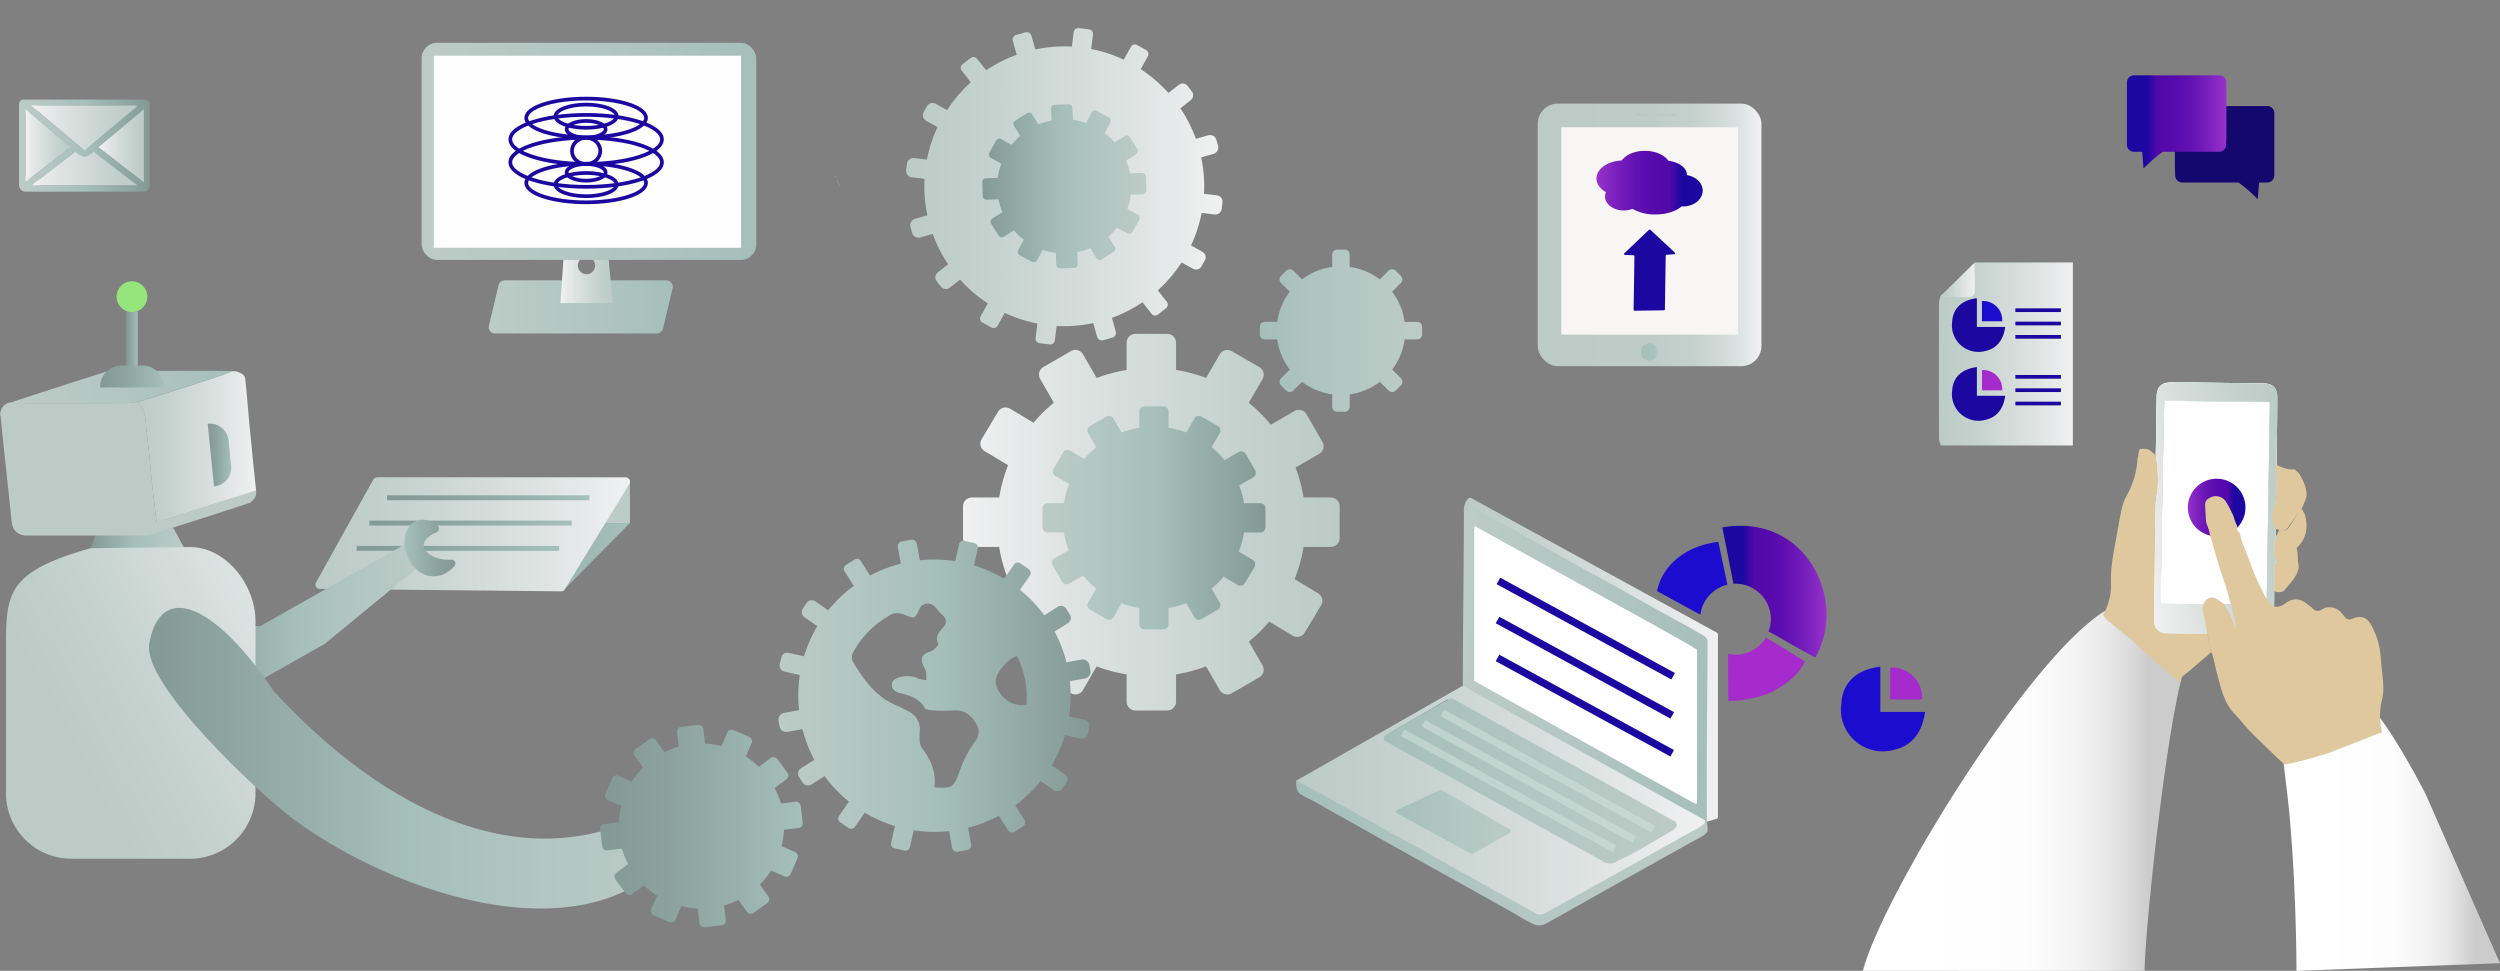 <svg xmlns="http://www.w3.org/2000/svg" xmlns:xlink="http://www.w3.org/1999/xlink" viewBox="0 0 1012.02 393">
  <rect x="0" y="0" width="1012.02" height="393" fill="#808080" stroke="none"/>
  <defs>
    <style>
      .cls-65,.cls-67,.cls-9{mix-blend-mode:multiply}.cls-55,.cls-58{fill:none;stroke:#1c08a0}.cls-14,.cls-55,.cls-58{stroke-miterlimit:10}.cls-8{fill:#fff}.cls-9{opacity:.16}.cls-14{fill:#bccbc6;stroke:#cedfd9;opacity:.6}.cls-14,.cls-58{stroke-width:3px}.cls-28{fill:#a62bcd}.cls-29{fill:#1c0cd0}.cls-30{fill:#b0cacd}.cls-54{fill:#1c08a0}.cls-55{stroke-width:1.5px}.cls-65{opacity:.18}.cls-66{fill:#dfc89e}.cls-67{opacity:.25}.path1 {stroke-dasharray: 5000;stroke-dashoffset: 5000;animation: dash 10s linear alternate infinite;}@keyframes dash {from {stroke-dashoffset: 5000;}to {stroke-dashoffset: 0;}}.small-shadow, .medium-shadow, .large-shadow {
  fill: rgba(0, 0, 0, 0.05); }

.small {
  -webkit-animation: counter-rotation 2.5s infinite linear;
     -moz-animation: counter-rotation 2.5s infinite linear;
       -o-animation: counter-rotation 2.5s infinite linear;
          animation: counter-rotation 2.5s infinite linear;
  -webkit-transform-origin: 100.136px 225.345px;
      -ms-transform-origin: 100.136px 225.345px;
          transform-origin: 100.136px 225.345px; }

.small-shadow {
  -webkit-animation: counter-rotation 2.5s infinite linear;
     -moz-animation: counter-rotation 2.5s infinite linear;
       -o-animation: counter-rotation 2.5s infinite linear;
          animation: counter-rotation 2.5s infinite linear;
  -webkit-transform-origin: 110.136px 235.345px;
      -ms-transform-origin: 110.136px 235.345px;
          transform-origin: 110.136px 235.345px; }

.medium {
  -webkit-animation: rotation 3.75s infinite linear;
     -moz-animation: rotation 3.75s infinite linear;
       -o-animation: rotation 3.75s infinite linear;
          animation: rotation 3.75s infinite linear;
  -webkit-transform-origin: 254.675px 379.447px;
      -ms-transform-origin: 254.675px 379.447px;
          transform-origin: 254.675px 379.447px; }

.medium-shadow {
  -webkit-animation: rotation 3.75s infinite linear;
     -moz-animation: rotation 3.75s infinite linear;
       -o-animation: rotation 3.75s infinite linear;
          animation: rotation 3.75s infinite linear;
  -webkit-transform-origin: 264.675px 389.447px;
      -ms-transform-origin: 264.675px 389.447px;
          transform-origin: 264.675px 389.447px; }

.large {
  -webkit-animation: counter-rotation 5s infinite linear;
     -moz-animation: counter-rotation 5s infinite linear;
       -o-animation: counter-rotation 5s infinite linear;
          animation: counter-rotation 5s infinite linear;
  -webkit-transform-origin: 461.37px 173.694px;
      -ms-transform-origin: 461.37px 173.694px;
          transform-origin: 461.37px 173.694px; }

.large-shadow {  
  -webkit-animation: counter-rotation 5s infinite linear;
     -moz-animation: counter-rotation 5s infinite linear;
       -o-animation: counter-rotation 5s infinite linear;
          animation: counter-rotation 5s infinite linear;
  -webkit-transform-origin: 471.37px 183.694px;
      -ms-transform-origin: 471.37px 183.694px;
          transform-origin: 471.37px 183.694px; }

@-webkit-keyframes rotation {
    from {-webkit-transform: rotate(0deg);}
    to   {-webkit-transform: rotate(359deg);}
}
@-moz-keyframes rotation {
    from {-moz-transform: rotate(0deg);}
    to   {-moz-transform: rotate(359deg);}
}
@-o-keyframes rotation {
    from {-o-transform: rotate(0deg);}
    to   {-o-transform: rotate(359deg);}
}
@keyframes rotation {
    from {transform: rotate(0deg);}
    to   {transform: rotate(359deg);}
}

@-webkit-keyframes counter-rotation {
    from {-webkit-transform: rotate(359deg);}
    to   {-webkit-transform: rotate(0deg);}
}
@-moz-keyframes counter-rotation {
    from {-moz-transform: rotate(359deg);}
    to   {-moz-transform: rotate(0deg);}
}
@-o-keyframes counter-rotation {
    from {-o-transform: rotate(359deg);}
    to   {-o-transform: rotate(0deg);}
}
@keyframes counter-rotation {
    from {transform: rotate(359deg);}
    to   {transform: rotate(0deg);}
}
    </style>
    <linearGradient id="linear-gradient" x1="197.85" y1="124.23" x2="272.35" y2="124.23" gradientUnits="userSpaceOnUse">
      <stop offset="0" stop-color="#bccbc6"/>
      <stop offset=".51" stop-color="#b3c6c1"/>
      <stop offset=".99" stop-color="#a5bfb9"/>
    </linearGradient>
    <linearGradient id="linear-gradient-2" x1="226.87" y1="108.9" x2="247.95" y2="108.9" gradientUnits="userSpaceOnUse">
      <stop offset=".01" stop-color="#f0f0f1"/>
      <stop offset=".27" stop-color="#dfe4e3"/>
      <stop offset=".72" stop-color="#c5d2ce"/>
      <stop offset="1" stop-color="#bccbc6"/>
    </linearGradient>
    <linearGradient id="linear-gradient-3" x1="809.74" y1="345.21" x2="976.27" y2="345.21" gradientTransform="matrix(-1 0 0 1 1500.96 0)" xlink:href="#linear-gradient"/>
    <linearGradient id="linear-gradient-4" x1="805.54" y1="267.07" x2="907.76" y2="267.07" gradientTransform="matrix(-1 0 0 1 1500.96 0)" xlink:href="#linear-gradient-2"/>
    <linearGradient id="linear-gradient-5" x1="806.97" y1="270.87" x2="911.53" y2="265.39" gradientTransform="matrix(-1 0 0 1 1500.96 0)" gradientUnits="userSpaceOnUse">
      <stop offset=".01" stop-color="#a5bfb9"/>
      <stop offset=".49" stop-color="#b3c6c1"/>
      <stop offset="1" stop-color="#bccbc6"/>
    </linearGradient>
    <linearGradient id="linear-gradient-6" x1="886.65" y1="331.99" x2="937.64" y2="331.99" gradientTransform="matrix(-1 0 0 1 1500.96 0)" xlink:href="#linear-gradient"/>
    <linearGradient id="linear-gradient-7" x1="810.68" y1="323.94" x2="976.19" y2="323.94" gradientTransform="matrix(-1 0 0 1 1500.96 0)" xlink:href="#linear-gradient-2"/>
    <linearGradient id="linear-gradient-8" x1="822.19" y1="316.02" x2="940.82" y2="316.02" gradientTransform="matrix(-1 0 0 1 1500.96 0)" xlink:href="#linear-gradient"/>
    <linearGradient id="linear-gradient-9" x1="151.56" y1="202.52" x2="255" y2="202.52" xlink:href="#linear-gradient-5"/>
    <linearGradient id="linear-gradient-10" x1="151.56" y1="225.42" x2="255" y2="225.42" gradientUnits="userSpaceOnUse">
      <stop offset="0" stop-color="#849994"/>
      <stop offset=".35" stop-color="#8ca29d"/>
      <stop offset=".92" stop-color="#a2bcb6"/>
      <stop offset=".99" stop-color="#a5bfb9"/>
    </linearGradient>
    <linearGradient id="linear-gradient-11" x1="127.7" y1="216.34" x2="254.99" y2="216.34" gradientUnits="userSpaceOnUse">
      <stop offset="0" stop-color="#bccbc6"/>
      <stop offset=".28" stop-color="#c5d2ce"/>
      <stop offset=".73" stop-color="#dfe4e3"/>
      <stop offset=".99" stop-color="#f0f0f1"/>
    </linearGradient>
    <linearGradient id="linear-gradient-12" x1="156.69" y1="201.5" x2="238.61" y2="201.5" xlink:href="#linear-gradient-10"/>
    <linearGradient id="linear-gradient-13" x1="149.52" y1="211.74" x2="231.44" y2="211.74" xlink:href="#linear-gradient-10"/>
    <linearGradient id="linear-gradient-14" x1="144.4" y1="221.98" x2="226.32" y2="221.98" xlink:href="#linear-gradient-10"/>
    <linearGradient id="linear-gradient-15" x1="36.34" y1="218.07" x2="74.82" y2="218.07" gradientUnits="userSpaceOnUse">
      <stop offset="0" stop-color="#849994"/>
      <stop offset=".49" stop-color="#a5bfb9"/>
      <stop offset=".74" stop-color="#b3c6c1"/>
      <stop offset="1" stop-color="#bccbc6"/>
    </linearGradient>
    <linearGradient id="linear-gradient-16" x1="170.67" y1="61.28" x2="306.15" y2="61.28" xlink:href="#linear-gradient"/>
    <linearGradient id="linear-gradient-17" x1="4.41" y1="156.67" x2="93.74" y2="156.67" xlink:href="#linear-gradient"/>
    <linearGradient id="linear-gradient-18" x1=".2" y1="189.77" x2="103.69" y2="189.77" xlink:href="#linear-gradient-5"/>
    <linearGradient id="linear-gradient-19" x1="55.53" y1="180.8" x2="103.69" y2="180.8" xlink:href="#linear-gradient-11"/>
    <linearGradient id="linear-gradient-20" x1="70.96" y1="247.83" x2="171.08" y2="247.83" xlink:href="#linear-gradient-15"/>
    <linearGradient id="linear-gradient-21" x1="51.07" y1="140.84" x2="55.76" y2="140.84" xlink:href="#linear-gradient-10"/>
    <linearGradient id="linear-gradient-22" x1="27.95" y1="300.16" x2="144.28" y2="238.83" xlink:href="#linear-gradient-11"/>
    <linearGradient id="linear-gradient-23" x1="84.06" y1="184.2" x2="93.6" y2="184.2" gradientTransform="rotate(-174.24 89.186 183.849)" xlink:href="#linear-gradient-10"/>
    <linearGradient id="linear-gradient-24" x1="163.74" y1="221.85" x2="184.32" y2="221.85" gradientUnits="userSpaceOnUse">
      <stop offset=".01" stop-color="#a5bfb9"/>
      <stop offset=".08" stop-color="#a2bcb6"/>
      <stop offset=".65" stop-color="#8ca29d"/>
      <stop offset="1" stop-color="#849994"/>
    </linearGradient>
    <linearGradient id="linear-gradient-25" x1="622.49" y1="95.09" x2="713.04" y2="95.09" gradientUnits="userSpaceOnUse">
      <stop offset="0" stop-color="#bccbc6"/>
      <stop offset=".51" stop-color="#beccc8"/>
      <stop offset=".69" stop-color="#c5d1cd"/>
      <stop offset=".82" stop-color="#d0dad7"/>
      <stop offset=".92" stop-color="#e1e5e5"/>
      <stop offset=".99" stop-color="#f0f0f1"/>
    </linearGradient>
    <linearGradient id="linear-gradient-26" x1="861.03" y1="49.32" x2="901.28" y2="49.32" gradientUnits="userSpaceOnUse">
      <stop offset=".07" stop-color="#1c08a0"/>
      <stop offset=".2" stop-color="#1c08a0"/>
      <stop offset=".31" stop-color="#5308ab"/>
      <stop offset=".48" stop-color="#570aad"/>
      <stop offset=".64" stop-color="#6312b2"/>
      <stop offset=".8" stop-color="#771ebc"/>
      <stop offset=".97" stop-color="#922fc9"/>
      <stop offset="1" stop-color="#93c"/>
    </linearGradient>
    <linearGradient id="linear-gradient-27" x1="60.31" y1="306.92" x2="276.34" y2="306.92" xlink:href="#linear-gradient-15"/>
    <linearGradient id="linear-gradient-28" x1="754.11" y1="320.15" x2="885.6" y2="320.15" gradientUnits="userSpaceOnUse">
      <stop offset="0" stop-color="#fff"/>
      <stop offset=".19" stop-color="#fff"/>
      <stop offset=".5" stop-color="#fdfdfd"/>
      <stop offset=".64" stop-color="#f5f5f5"/>
      <stop offset=".75" stop-color="#e9e9e9"/>
      <stop offset=".84" stop-color="#d7d7d7"/>
      <stop offset=".88" stop-color="#ccc"/>
      <stop offset="1" stop-color="#ccc"/>
    </linearGradient>
    <linearGradient id="linear-gradient-29" x1="923.3" y1="340.36" x2="1012.02" y2="340.36" xlink:href="#linear-gradient-28"/>
    <linearGradient id="linear-gradient-30" x1="7.72" y1="58.94" x2="60.61" y2="58.94" gradientUnits="userSpaceOnUse">
      <stop offset="0" stop-color="#bccbc6"/>
      <stop offset=".26" stop-color="#b3c6c1"/>
      <stop offset=".51" stop-color="#a5bfb9"/>
      <stop offset="1" stop-color="#849994"/>
    </linearGradient>
    <linearGradient id="linear-gradient-31" x1="12.56" y1="51.8" x2="55.42" y2="51.8" xlink:href="#linear-gradient-2"/>
    <linearGradient id="linear-gradient-32" x1="12.81" y1="68.19" x2="55.57" y2="68.19" xlink:href="#linear-gradient-2"/>
    <linearGradient id="linear-gradient-33" x1="39.85" y1="58.99" x2="58.25" y2="58.99" xlink:href="#linear-gradient-2"/>
    <linearGradient id="linear-gradient-34" x1="10.37" y1="58.91" x2="28.61" y2="58.91" xlink:href="#linear-gradient-2"/>
    <linearGradient id="linear-gradient-35" x1="784.87" y1="143.29" x2="839.11" y2="143.29" xlink:href="#linear-gradient-11"/>
    <linearGradient id="linear-gradient-36" x1="785.24" y1="113.28" x2="799.41" y2="113.28" xlink:href="#linear-gradient-11"/>
    <linearGradient id="linear-gradient-37" x1="40.52" y1="152.4" x2="66.31" y2="152.4" gradientTransform="rotate(-90 53.415 152.405)" xlink:href="#linear-gradient-10"/>
    <linearGradient id="linear-gradient-38" x1="646.27" y1="73.92" x2="689.26" y2="73.92" gradientUnits="userSpaceOnUse">
      <stop offset="0" stop-color="#93c"/>
      <stop offset=".03" stop-color="#922fc9"/>
      <stop offset=".2" stop-color="#771ebc"/>
      <stop offset=".36" stop-color="#6312b2"/>
      <stop offset=".52" stop-color="#570aad"/>
      <stop offset=".69" stop-color="#5308ab"/>
      <stop offset=".8" stop-color="#1c08a0"/>
      <stop offset=".93" stop-color="#1c08a0"/>
    </linearGradient>
    <linearGradient id="linear-gradient-39" x1="697.24" y1="239.54" x2="739.39" y2="239.54" xlink:href="#linear-gradient-26"/>
    <linearGradient id="linear-gradient-40" x1="664.27" y1="142.5" x2="671.27" y2="142.5" gradientUnits="userSpaceOnUse">
      <stop offset=".01" stop-color="#a5bfb9"/>
      <stop offset=".61" stop-color="#a7c0ba"/>
      <stop offset=".82" stop-color="#aec4be"/>
      <stop offset=".98" stop-color="#b9cac5"/>
      <stop offset="1" stop-color="#bccbc6"/>
    </linearGradient>
    <linearGradient id="linear-gradient-41" x1="885.64" y1="205.45" x2="908.99" y2="205.45" xlink:href="#linear-gradient-38"/>
    <linearGradient id="linear-gradient-42" x1="2040.55" y1="-960.7" x2="2067.02" y2="-960.7" gradientTransform="matrix(.49 .29 -.26 .49 -592.46 -86.07)" xlink:href="#linear-gradient-5"/>
    <linearGradient id="linear-gradient-43" x1="1007.34" y1="210.43" x2="1073.34" y2="210.43" gradientTransform="rotate(-10.59 942.242 982.528)" gradientUnits="userSpaceOnUse">
      <stop offset=".01" stop-color="#f0f0f1"/>
      <stop offset=".34" stop-color="#d9e0de"/>
      <stop offset=".74" stop-color="#c4d1cc"/>
      <stop offset="1" stop-color="#bccbc6"/>
    </linearGradient>
    <linearGradient id="linear-gradient-44" x1="242.96" y1="334.41" x2="324.91" y2="334.41" xlink:href="#linear-gradient-10"/>
    <linearGradient id="linear-gradient-45" x1="389.84" y1="211.4" x2="542.31" y2="211.4" xlink:href="#linear-gradient-2"/>
    <linearGradient id="linear-gradient-46" x1="422" y1="209.62" x2="512.23" y2="209.62" xlink:href="#linear-gradient-30"/>
    <linearGradient id="linear-gradient-47" x1="315.05" y1="281.64" x2="441.44" y2="281.64" xlink:href="#linear-gradient-30"/>
    <linearGradient id="linear-gradient-48" x1="366.75" y1="75.42" x2="494.9" y2="75.42" xlink:href="#linear-gradient-11"/>
    <linearGradient id="linear-gradient-49" x1="510.06" y1="133.81" x2="575.62" y2="133.81" gradientUnits="userSpaceOnUse">
      <stop offset=".01" stop-color="#a5bfb9"/>
      <stop offset=".47" stop-color="#b3c6c1"/>
      <stop offset=".95" stop-color="#bccbc6"/>
    </linearGradient>
    <linearGradient id="linear-gradient-50" x1="397.63" y1="75.42" x2="464.02" y2="75.42" xlink:href="#linear-gradient-15"/>
  </defs>
  <g style="isolation:isolate">
    <g id="Layer_2" data-name="Layer 2">
      <g id="back_stuff">
        <g id="base">
          <path d="M265.87 135h-65.43a2.59 2.59 0 0 1-2.52-3.19l3.89-16.33a2.6 2.6 0 0 1 2.52-2h65.43a2.59 2.59 0 0 1 2.52 3.19L268.39 133a2.59 2.59 0 0 1-2.52 2z" fill="url(#linear-gradient)"/>
          <path d="M245.51 95.11h-16.73l-1.91 27.58H248zm-8.1 15.89a3.5 3.5 0 1 1 3.5-3.5 3.5 3.5 0 0 1-3.5 3.5z" fill="url(#linear-gradient-2)"/>
        </g>
        <path id="cable" class="path1" d="M59.65 58.56l19.21-.32a8.08 8.08 0 0 1 8.19 8.07V118a8 8 0 0 0 4 7l.51.29c4.82 2.76 12.86-.72 12.86-6.27l1-80.94a7.14 7.14 0 0 1 11-6A12.07 12.07 0 0 1 122 42.22L121.89 58a8.33 8.33 0 0 0 8.32 8.35h20.4l85.95 1 .95 68.06c.06 3.88 2.42 18.9-5.47 19.14l-75.9.79a11.57 11.57 0 0 0-9 4.52c-2.76 3.58-.15 10.81 4.36 10.73l41.9-.59c6.21-.11 13.29 5 13.09 11.21l-8.84 19.31v5.12c-.42 5.76 4.15 4.52 9.93 4.49l74-.27a8.07 8.07 0 0 1 8.19 8.07v18.9a8 8 0 0 0 4 7l.51.3a7.23 7.23 0 0 0 10.81-6.27v-87.18a7.13 7.13 0 0 1 11-6 12.09 12.09 0 0 1 5.56 10.2l-.13 48.52a8.32 8.32 0 0 0 8.32 8.35h49l171.49-1.05c1.66 0 2.27.49 3.68 1.36 6.32 3.9 48.67 23.18 49.07 26.61.26 2.22-66.21 33.68-66.21 33.68-3.84 2.28-2.77 7.86 1.12 10.07 7.83 4.45 19.15 11.32 19.18 11.34l117.21 69c1 .61 8.27 4.66 16.11 9.56 4.41 2.76 12.14 4.43 16.15 1.1l50-33.63a7.72 7.72 0 0 0 1.79-2.59 3.75 3.75 0 0 0 .32-1.29v-104.8a9.17 9.17 0 0 1 14.68-7.34 4.36 4.36 0 0 1 1.73 3.41v33.71c0 1.2 2.09 2.21 4.37 3.24a8.78 8.78 0 0 0 12.47-7.65c.38-10-3-26.64 6.8-28.36 10.65-1.86 31.32-.76 32.77-1l64.07.63a4.32 4.32 0 0 0 3.56-4.21l-.31-67.68c0-2.27 1.81-6.19 4.09-6.32l25.06-.09 1.43-.07c3.59-.2 6.47-1.05 6.61-4.65 0-.25.08-4.54 0-4.61a8.09 8.09 0 0 0-7.62-3.78l-58.27-.41a8.16 8.16 0 0 1-1.49-.17c-4.48-1.35-3.93-13 .72-13.56l22.3.34c2.19-.27 3.82-4.19 3.8-6.39l-.45-58a4.32 4.32 0 0 0-4.07-4.32l-73.18-.38a4.32 4.32 0 0 0-3.65 4.27v87.84a4.23 4.23 0 0 1-1.84 3.21c-3.19 2.52-43.72 2.9-45-1-.41-1.19-.26-119.35-.26-119.35-.37-7-9.12-11.15-15.16-7.52l-.13.08a4.38 4.38 0 0 0-2.16 3.68c-.18 9.85-.07 26.87 0 35.64a5.62 5.62 0 0 1-5.57 5.7c-6.16.12-15.49.28-17.56.26l-29.09.78-118.57.27a6.4 6.4 0 0 0-6.36 6.38v12c0 3-6.06 5.09-8.88 4.07 0 0-4.42-3.23-4.39-5.07l.7-43.29c.14-8.73-6-12.43-13.67-8.22l-.16.08a4.33 4.33 0 0 0-2.28 3.81v74.14c0 1.37-1 26.74-1 26.74" stroke-width="4" stroke-miterlimit="10" stroke="#1c08a0" fill="none"/>
      </g>
      <g id="Layer_1-2" data-name="Layer 1">
        <path d="M524.76 316c.94-.45 1.68.52 2.37.91 1.44.83 24 13.47 29.63 16.61q17 9.54 34 19c5.62 3.13 11.22 6.3 16.85 9.42l8.53 4.69 3.86 2.12c1.37.75 2.64 1.33 4.22.82a24.08 24.08 0 0 0 4-2.09l4.66-2.57c2.9-1.6 5.8-3.22 8.69-4.83 5.62-3.15 11.26-6.24 16.87-9.39s11.27-6.34 16.92-9.48c2.76-1.54 5.53-3.05 8.3-4.58 1.35-.75 7-4.79 7.12-4.34a15 15 0 0 1 .47 3.61c0 1.07-.79 1.55-1.7 2.31a7 7 0 0 1-1.16.66c-.63.36-1.14.76-1.82 1.09-2.72 1.32-5.34 2.92-8 4.39-5.84 3.22-11.65 6.51-17.48 9.75-11.16 6.19-22.07 12.41-33.19 18.63a17.21 17.21 0 0 1-3.46 1.73 5.92 5.92 0 0 1-4.28-.68c-3-1.4-5.78-3.22-8.64-4.83q-8.51-4.78-17-9.53-17.52-9.7-34.86-19.42c-5.58-3.13-11.15-6.29-16.74-9.41-2.95-1.64-5.9-3.28-8.84-5-2.56-1.46-5.34-2.68-7.82-4.25-1.83-1.09-1.6-5.34-1.5-5.34z" fill="url(#linear-gradient-3)"/>
        <path d="M690.75 332.64c0-7-.34-70.5 0-73.09a.7.7 0 0 0 0-.25 4.13 4.13 0 0 0-2.29-2.46c-4.19-2.41-8.44-4.72-12.68-7.06-3.56-2-19.78-11-24.35-13.55-3.76-2.09-7.58-4.07-11.34-6.16-6.84-3.81-13.66-7.66-20.49-11.48-3.42-1.9-6.88-3.75-10.31-5.64q-7.65-4.24-15.28-8.53c-.14-.08-.49-.39-.56-.43-.46-.25-.16-.84.17-1.24l.78-.94a.89.89 0 0 1 1.1-.21l99.5 54.5a.83.83 0 0 1 .44.72v73.85a.83.83 0 0 1-.62.79s-4.07 1.31-4.07 1.18z" fill="url(#linear-gradient-4)"/>
        <path class="cls-8" d="M687.42 326.47c-.82-.32-93.23-51.74-93.87-52.18v-65a4.06 4.06 0 0 1 .09-.7.37.37 0 0 1 .14-.19 1.78 1.78 0 0 1 .3-.16c25.55 14.25 92.78 51 93 51.67l1.64 1a3.31 3.31 0 0 1 .12.58v62.93a9.62 9.62 0 0 1-.47 2.05z"/>
        <path d="M594.47 204.45q7.62 4.28 15.28 8.52c3.43 1.9 6.88 3.75 10.3 5.65 6.84 3.82 13.65 7.67 20.5 11.48 3.76 2.09 7.58 4.07 11.34 6.16 4.56 2.53 9.08 5.13 13.64 7.68 3.56 2 7.14 3.91 10.71 5.87 4.23 2.34 8.49 4.65 12.68 7.06 1.32.76 2.61 1.73 2.3 3.56 0 23.48-.47 47-.47 70.43-.06.57.07 1.12 0 1.81-.84-.19-1.22-.31-1.87-.45-1.89-1.14-3.76-2.32-5.68-3.41q-8.4-4.77-16.84-9.47c-3.55-2-7.14-3.89-10.69-5.87-5.69-3.17-11.35-6.4-17-9.57-4.62-2.57-9.3-5.06-13.92-7.64-5.28-3-10.53-6-15.81-8.94-2.6-1.46-5.26-2.85-7.88-4.3s-5.33-3-8-4.53c-.16-.15-.74-.3-.89-.45 0-24.07.42-48.13.42-72.2a8.16 8.16 0 0 1 .6-2.23 11.9 11.9 0 0 1 1.28.84zm90.79 120.37l.79.38c.84.43.84 0 .84 0s.1-1.5.1-2.14V263.5a2.93 2.93 0 0 0-.12-.55l-1.54-.93c-.24-.66-63.87-35.42-88.05-48.91a1.87 1.87 0 0 0-.28.15.4.4 0 0 0-.14.18 3.72 3.72 0 0 0-.08.66v61.51c.57.39 82.48 45.99 88.48 49.21z" fill="url(#linear-gradient-5)"/>
        <path d="M614.31 336.13a9.41 9.41 0 0 0-1.57-1.46c-2.61-1.45-5.28-2.81-7.91-4.24-3.83-2.07-7.65-4.17-11.48-6.27l-10-5.46a3.26 3.26 0 0 0-3.28-.07c-1.94 1-3.91 1.95-5.84 3-3 1.6-6 3.26-8.91 4.91-.61.35-1.16.8-2 1.39a11.69 11.69 0 0 0 1.68 1.47c5.37 3 10.78 5.87 16.16 8.83 4.53 2.48 9 5 13.47 7.46a5.64 5.64 0 0 0 4-1c3.63-2.1 7.38-4 11.07-6 1.5-.77 2.94-1.62 4.61-2.56z" fill="url(#linear-gradient-6)"/>
        <path d="M524.77 316l8.16 4.4h.06c3.62 2 7.24 4.05 10.86 6.07l10.06 5.61c3.69 2.06 7.36 4.14 11.05 6.19 3.49 1.93 7 3.83 10.5 5.77s6.95 3.93 10.43 5.88l10.27 5.72c3.61 2 7.22 4.06 10.85 6.07s7 3.86 10.49 5.79l3.84 2.1a4.1 4.1 0 0 0 4.21 0c3.7-2.05 7.4-4.08 11.09-6.13 2.69-1.49 5.37-3 8.05-4.49l12.89-7.16c2.75-1.53 5.49-3.08 8.23-4.62q5.43-3 10.85-6.07c3.49-1.94 7-3.85 10.49-5.8.84-.47 1.63-1 2.43-1.58a.72.72 0 0 0 .24-.28 3.69 3.69 0 0 0 .46-1.23c0-.1-.15-.22-.29-.3l-97.46-54.09a.9.9 0 0 0-.87 0L524.77 316zm41 11.83l17-8a.91.91 0 0 1 .82 0l27.59 15.91a.82.82 0 0 1 0 1.44l-14.92 8.37a.9.9 0 0 1-.86 0l-29.72-16.26a.82.82 0 0 1 .05-1.49zm-4.5-29.88a.82.82 0 0 1 .42-.71l23.93-13.95a.9.9 0 0 1 .87 0l90.68 49.59a.83.83 0 0 1 .43.86l-.3 1.75a.86.86 0 0 1-.43.59l-22.89 12.6a.91.91 0 0 1-.85 0L561.68 300a.83.83 0 0 1-.45-.73z" fill="url(#linear-gradient-7)"/>
        <path d="M677.94 332.5c-30.51-17-59.76-32.89-90.43-50-.88.53-5.85 3.2-6.64 3.68-6.24 3.69-10.63 5.73-16.83 9.48-1 .63-4.68 2.25-3.74 4.06.71.52 83.25 46 87.24 48.18 1.33.75.63.44 2 1.19A5.18 5.18 0 0 0 654 349c2.39-1.38 5.81-2.75 8.19-4.14 2.63-1.53 5.26-3.08 7.88-4.62 2-1.18 4-2.35 6-3.51a9.28 9.28 0 0 0 2.32-1.77 1.6 1.6 0 0 0-.45-2.46z" fill="url(#linear-gradient-8)"/>
        <path class="cls-14" d="M653.58 343.66l-85.79-47.04M661.6 339.86l-85.36-47.04M669.2 335.64l-85.36-47.05"/>
        <path d="M153.26 193.3h100A1.7 1.7 0 0 1 255 195v16.73H153.26a1.7 1.7 0 0 1-1.7-1.7V195a1.7 1.7 0 0 1 1.7-1.7z" fill="url(#linear-gradient-9)"/>
        <path d="M255 211.74l-26.52 26.85a1.72 1.72 0 0 1-1.28.52l-73.94-1.73a1.75 1.75 0 0 1-1.7-1.74v-22.16a1.74 1.74 0 0 1 1.75-1.74z" fill="url(#linear-gradient-10)"/>
        <path d="M227.13 239.38l-97.71-1a1.73 1.73 0 0 1-1.5-2.58l23.16-41.61a1.74 1.74 0 0 1 1.52-.9h100.65a1.75 1.75 0 0 1 1.5 2.63l-26.1 42.59a1.74 1.74 0 0 1-1.52.87z" fill="url(#linear-gradient-11)"/>
        <path stroke="url(#linear-gradient-12)" stroke-width="2" stroke-miterlimit="10" fill="none" d="M156.69 201.5h81.92"/>
        <path stroke="url(#linear-gradient-13)" stroke-width="2" stroke-miterlimit="10" fill="none" d="M149.52 211.74h81.92"/>
        <path stroke="url(#linear-gradient-14)" stroke-width="2" stroke-miterlimit="10" fill="none" d="M144.4 221.98h81.92"/>
        <path fill="url(#linear-gradient-15)" d="M39.94 213.8l-3.6 8.53h38.48l-4.59-8.53H39.94z"/>
        <rect x="170.67" y="17.33" width="135.48" height="87.9" rx="6.28" ry="6.28" fill="url(#linear-gradient-16)"/>
        <path d="M0 166.88a.39.39 0 0 0 .24 0v1.51h-.2z" fill="#b7c7c1"/>
        <path d="M55.58 162.73a42.72 42.72 0 0 1-4.35.44q-22.65.06-45.31 0a9 9 0 0 1-1.51-.25c4.92-1.62 9.84-3.25 14.77-4.84q11.7-3.79 23.44-7.51a8.13 8.13 0 0 1 2.39-.43h47.51c.41 0 .81.05 1.22.08-.99 1.16-36.74 12.1-38.16 12.51z" fill="url(#linear-gradient-17)"/>
        <path d="M103.69 198.6a4.21 4.21 0 0 0-.71.12q-11.53 3.66-23.06 7.35l-16.52 5.31c-.24-2-.5-3.95-.72-5.93-.4-3.44-.81-6.88-1.17-10.32-.3-2.8-.53-5.6-.81-8.4-.25-2.47-.53-4.94-.8-7.41-.3-2.76-.68-5.5-.88-8.26s-.68-5.51-2.7-7.46c-1-1 0 0-.74-.87a42.72 42.72 0 0 1-4.35.44q-22.65.06-45.31 0a9 9 0 0 1-1.51-.25 4.5 4.5 0 0 0-4.17 3.95v1.51c.52 5.13 1 10.25 1.56 15.38 1 9.15 2 18.29 2.91 27.44.37 3.55 2.59 5.6 6.17 5.6h47.55a21.48 21.48 0 0 0 3.58-.62c13-4.17 26-8.32 38.94-12.56.89-.29 1.52-1.36 2.27-2.06l.47-1.46c-.03-.51-.01-1.01 0-1.5z" fill="url(#linear-gradient-18)"/>
        <path d="M102.76 189.86c-.51-5.06-1-10.12-1.52-15.18-.64-6.15-1.27-15.37-2-21.52-.25-2.17-4-2.87-4-2.87h-1.08a3.32 3.32 0 0 1-.42 0c-1 1.16-36.78 12.1-38.16 12.51-.28-.15.74.87.74.87 2 2 2.5 4.78 2.7 7.46s.58 5.5.88 8.26c.27 2.47.55 4.94.8 7.41.28 2.8.51 5.6.81 8.4.36 3.44.77 6.88 1.17 10.32.22 2 .48 4 .72 5.93l16.52-5.31q11.53-3.69 23.06-7.35a4.21 4.21 0 0 1 .71-.12c-.31-2.98-.63-5.89-.93-8.81z" fill="url(#linear-gradient-19)"/>
        <path fill="url(#linear-gradient-20)" d="M70.96 250.02l34.25 3.52 60.6-34.26 5.27 8.79-39.52 32.49-26.35 14.93-24.59.88-9.66-26.35z"/>
        <path class="cls-28" d="M778.11 283.19v-.72a12.24 12.24 0 0 0-12.24-12.25h-.72v12.93z"/>
        <path class="cls-29" d="M779.07 288.2h-17.9v-18.34c-11.07 1.38-15.46 7.8-15.78 15.05a15.72 15.72 0 0 0-.18 2.29 16.95 16.95 0 0 0 21.9 16.22c6.65-1.52 11-6.71 12.17-15.22z"/>
        <path class="cls-30" d="M340.32 75.86L338.77 73l.13-.13 1.44 3z"/>
        <path d="M808.35 308.89l.7-1.79c-.23.6-.46 1.19-.7 1.79z" fill="#898a8b"/>
        <path class="cls-30" d="M338.77 71.94l-1.07-.69 1.2.56z"/>
        <path fill="#faab20" d="M516.78 185.75l.12.39-.35-.05.23-.34z"/>
        <path fill="url(#linear-gradient-21)" d="M51.07 126.07h4.69v29.53h-4.69z"/>
        <path d="M76.94 347.62h-48A26.51 26.51 0 0 1 2.42 321.1v-57.9c0-22.84 0-31.62 34.25-41.28l40.24-.47c14.64 0 26.51 15.38 26.51 30v69.65a26.51 26.51 0 0 1-26.48 26.52z" fill="url(#linear-gradient-22)"/>
        <circle cx="53.41" cy="120.09" r="6.23" fill="#96e57c"/>
        <path d="M92.88 171.1h.18v25.49h-.18a7.57 7.57 0 0 1-7.56-7.59v-10.33a7.57 7.57 0 0 1 7.56-7.57z" transform="rotate(174.24 89.195 183.84)" fill="url(#linear-gradient-23)"/>
        <path d="M163.94 222.47c-1.62-11.7 7.26-14.9 13.27-9.58a1.56 1.56 0 0 1-.49 2.58c-10.22 4.19-3.79 11.62 6 11.11a1.54 1.54 0 0 1 1.28 2.51c-5.92 7-16.48 5.51-20-6.34a1.4 1.4 0 0 1-.06-.28z" fill="url(#linear-gradient-24)"/>
        <rect x="622.49" y="41.93" width="90.55" height="106.31" rx="8.18" ry="8.18" fill="url(#linear-gradient-25)"/>
        <path fill="#f7f6f5" d="M632.02 51.53h71.49v83.93h-71.49z"/>
        <path d="M880.46 54.43v-7.16-1.47a2.8 2.8 0 0 1 .25-1.15 1.79 1.79 0 0 1 1.29-1.34 2.81 2.81 0 0 1 1.41-.38h34.38a2.87 2.87 0 0 1 2.87 2.87V71a2.87 2.87 0 0 1-2.87 2.88h-3.3c-.15 2-.3 3.9-.51 6.72-2-1.87-3.28-3.14-4.66-4.29-1-.85-2.08-1.64-3.15-2.43H883.4a2.88 2.88 0 0 1-2.88-2.88v-.65a21.61 21.61 0 0 1-.1-2.22c-.04-4.55.02-9.13.04-13.7z" fill="#14076e"/>
        <path d="M901.23 42v-7.17-1.46a2.76 2.76 0 0 0-.25-1.15 1.79 1.79 0 0 0-1.22-1.34 2.84 2.84 0 0 0-1.41-.39h-34.44a2.88 2.88 0 0 0-2.91 2.86v25.23a2.88 2.88 0 0 0 2.88 2.87h3.3c.15 2 .3 3.9.51 6.72 2-1.86 3.28-3.14 4.66-4.28 1-.85 2.08-1.64 3.15-2.44h22.76a2.88 2.88 0 0 0 2.88-2.87v-.66a21.32 21.32 0 0 0 .1-2.22c.07-4.57.01-9.15-.01-13.7z" fill="url(#linear-gradient-26)"/>
        <path d="M110.72 279.64c43.64 47.72 103.5 79.88 158.85 45.39l6.77 15.65c-34.66 50.11-117.61 21-158.2-9.59-13.35-10-60.5-54-57.71-70.43 4.16-24.49 25.18-18.15 50.29 18.98z" fill="url(#linear-gradient-27)"/>
        <path d="M754.11 393c7.49-29.43 66.87-126.74 98-145.7l33.53 19.78c-7.53 15-17.41 109.4-17.51 125.92z" fill="url(#linear-gradient-28)"/>
        <path d="M1012 389.9s-29.61-67.46-29.95-68.15c-4.11-8.29-15.24-28-21-34l-37.75 12.06c.76 4.51 1.2 10.27 2 16.52 4.34 33.3 4.34 76.67 4.34 76.67z" fill="url(#linear-gradient-29)"/>
        <path d="M60.61 42.47v32.86a2.26 2.26 0 0 1-2.26 2.25h-48A2.62 2.62 0 0 1 7.72 75V42.15a1.84 1.84 0 0 1 1.84-1.84h48.89a2.16 2.16 0 0 1 2.16 2.16zm-45.55 2.31l18.39 15.5a1.2 1.2 0 0 0 1.55 0l17.9-15.05-.9-2.56H15.83a1.2 1.2 0 0 0-.77 2.11zm14.73 17.14L15.61 72.85a1.2 1.2 0 0 0 .72 2.15h35.73a1.2 1.2 0 0 0 .72-2.15L38.63 61.94a1.19 1.19 0 0 0-1.43 0c-2.74 2-3.15 2-6 0a1.2 1.2 0 0 0-1.41-.02zm28.46 9.46V46.72a1.2 1.2 0 0 0-2-.92L41 58.61a1.21 1.21 0 0 0 0 1.88l15.31 11.84a1.2 1.2 0 0 0 1.94-.95zM10.37 46.79v24.38a1.2 1.2 0 0 0 1.93.94l15.12-11.63a1.21 1.21 0 0 0 0-1.88L12.34 45.88a1.19 1.19 0 0 0-1.97.91z" fill="url(#linear-gradient-30)"/>
        <path d="M12.56 42.67h42.61l.25.45-21.19 17.82z" fill="url(#linear-gradient-31)"/>
        <path d="M30.49 61.39c3.78 2.67 3.78 2.67 7.44 0L55.57 75H12.81z" fill="url(#linear-gradient-32)"/>
        <path d="M58.25 73.83l-18.4-14.26 18.4-15.42z" fill="url(#linear-gradient-33)"/>
        <path d="M10.37 44.22l18.24 15.35c-6.05 4.65-12 9.22-18.24 14z" fill="url(#linear-gradient-34)"/>
        <path fill="#fefefe" d="M175.59 22.55h124.4v77.75h-124.4z"/>
        <path d="M799.41 106.26h39.7v74.07h-53.45a10.2 10.2 0 0 1-.74-2.76q-.07-27.63 0-55.27a10.61 10.61 0 0 1 1-3h12.87c-.06-5.02.62-8.5.62-13.04z" fill="url(#linear-gradient-35)"/>
        <path d="M799.41 106.26v11.57a2.48 2.48 0 0 1-2.53 2.48c-2 0-2.74-.14-11.64-.14 4.52-4.35 9.66-9.57 14.17-13.91z" fill="url(#linear-gradient-36)"/>
        <path class="cls-29" d="M810.53 130.06v-.45a7.76 7.76 0 0 0-7.76-7.76h-.46v8.19z"/>
        <path class="cls-54" d="M811.61 132.34h-11.35v-11.62c-7 .87-9.8 4.94-10 9.54a9.9 9.9 0 0 0-.11 1.45A10.74 10.74 0 0 0 804 142c4.21-1 7-4.26 7.71-9.65z"/>
        <path class="cls-28" d="M810.53 158v-.45a7.77 7.77 0 0 0-7.76-7.77h-.46V158z"/>
        <path class="cls-54" d="M811.61 160.23h-11.35V148.6c-7 .88-9.8 5-10 9.55a9.9 9.9 0 0 0-.11 1.45A10.77 10.77 0 0 0 804 169.88c4.21-1 7-4.26 7.71-9.65z"/>
        <path class="cls-55" d="M815.83 125.57h18.44M815.83 130.96h18.44M815.83 136.36h18.44M815.83 152.55h18.44M815.83 157.95h18.44M815.83 163.35h18.44"/>
        <path d="M57.66 139.51h.21v25.78h-.21a8.7 8.7 0 0 1-8.7-8.7v-8.39a8.7 8.7 0 0 1 8.7-8.69z" transform="rotate(90 53.415 152.405)" fill="url(#linear-gradient-37)"/>
        <path d="M682.87 70.89v-.13c0-2.8-3.22-5.14-7.51-5.7-1.65-2.37-5.28-4-9.49-4s-7.74 1.6-9.42 3.91c-5.68.24-10.18 3.4-10.18 7.27 0 2.22 1.48 4.21 3.82 5.55a4.28 4.28 0 0 0-.37 1.74c0 3.13 3.4 5.67 7.6 5.67a9.71 9.71 0 0 0 3.52-.65 18.32 18.32 0 0 0 9.26 2.27c4.44 0 8.35-1.3 10.64-3.26h.58c4.39 0 7.94-2.87 7.94-6.4 0-3.11-2.75-5.69-6.39-6.27z" fill="url(#linear-gradient-38)"/>
        <path class="cls-54" d="M678 102.25l-9.85-9.17a.51.51 0 0 0-.68 0l-9.92 9.44a.41.41 0 0 0 .32.7l3.31.1a.45.45 0 0 1 .45.41l-.33 21.66a.43.43 0 0 0 .47.4l11.73-.17a.43.43 0 0 0 .46-.42l.33-21.65a.45.45 0 0 1 .44-.42l3-.2a.4.4 0 0 0 .27-.68z"/>
        <ellipse class="cls-55" cx="237.27" cy="65.71" rx="30.69" ry="9.92"/>
        <ellipse class="cls-55" cx="237.27" cy="56.43" rx="30.69" ry="9.92"/>
        <ellipse class="cls-55" cx="237.27" cy="47.04" rx="12.39" ry="4.7"/>
        <ellipse class="cls-55" cx="237.27" cy="74.07" rx="24.24" ry="7.83"/>
        <ellipse class="cls-55" cx="237.27" cy="52.33" rx="7.88" ry="3.37"/>
        <ellipse class="cls-55" cx="237.27" cy="74.72" rx="12.39" ry="4.7"/>
        <ellipse class="cls-55" cx="237.27" cy="47.74" rx="24.24" ry="7.83"/>
        <ellipse class="cls-55" cx="237.27" cy="69.77" rx="7.88" ry="3.37"/>
        <ellipse class="cls-55" cx="237.27" cy="61.1" rx="5.74" ry="5.32"/>
        <path class="cls-58" d="M677.29 273.75l-70.72-38.59M676.93 289.58l-70.72-38.6M676.92 304.93l-70.72-38.59"/>
        <path d="M738.83 242.51c-3.4-19-19.46-32.93-41.59-29l4.47 22.82c.27 0 .54-.05.81-.05a14.34 14.34 0 0 1 14.34 14.34 14.16 14.16 0 0 1-.92 5c5.07 2.64 7.27 4.34 18.79 10.46a.61.61 0 0 1 .14.1 35.69 35.69 0 0 0 3.96-23.67z" fill="url(#linear-gradient-39)"/>
        <path class="cls-28" d="M702.52 265a13.91 13.91 0 0 1-3-.34l.11 19.09c5.26 0 13.19-1.34 18.2-3.88 6.25-3.61 9.69-6.26 12.88-12 0 0-8.9-5.77-15.89-9.78a14.31 14.31 0 0 1-12.3 6.91z"/>
        <path class="cls-29" d="M699.27 236.7l-3.68-17.34c-13.55 1.59-22.76 9.79-24.81 19.92l.14.05c9.23 5.06 12 6.58 17.4 9.5a14.33 14.33 0 0 1 10.95-12.13z"/>
        <circle cx="667.77" cy="142.5" r="3.5" fill="url(#linear-gradient-40)"/>
        <path class="cls-8" d="M874.84 244.46c4.44.06 36.95.1 41.68.09.53 0 .81-1.29 1.08-1.71 0-1.06 1.29-79.79 1.26-80a9.7 9.7 0 0 0-1-.1c-9.92-.14-39.1-.46-41.71-.49-.15.54-1.14 54.13-1.48 80.39a16.09 16.09 0 0 0 .17 1.82z"/>
        <circle cx="897.32" cy="205.45" r="11.67" fill="url(#linear-gradient-41)"/>
        <path d="M678.24 46.1l.36 1-16.36-.29L662 46c2.29 0 4.58-.09 6.88-.07 2.63.01 5.67.07 9.36.17z" fill="url(#linear-gradient-42)"/>
        <path d="M903.81 199.85l-.48 1.65z" fill="#806d62"/>
        <path d="M894.66 184.72l-.18.56z" fill="#cfb699"/>
        <path class="cls-8" d="M916.37 155.23q-16.2-.24-32.4-.42a11.59 11.59 0 0 0-1.3.11c-1.38 0-2.75-.15-4.13-.15-3.41 0-5.41 2-5.48 5.42-.15 8.07-.26 16.14-.38 24.21.68 5.35 1.18 10.71.3 16.1a26 26 0 0 0-.49 3.9q-.36 23.41-.62 46.83a4.91 4.91 0 0 0 5.19 5.23c4.89.09 9.77.14 14.66.19a16.87 16.87 0 0 0 1.79-.17c-.32-1.7-.64-3.19-.88-4.7-.38-2.35-1.35-4.64-.81-7.1l-17-.22a16.09 16.09 0 0 1-.18-1.85q.51-39.39 1-78.79l.45-1.6 7.82.1h1.78l.41.32a11.55 11.55 0 0 1 1.92-.28q14.89.16 29.78.38a9.7 9.7 0 0 1 1 .1 10 10 0 0 1 .2 1.43q-.42 32.63-.86 65.26c0 .22 0 .44-.05.66s.14.34.22.51c.34.57.69 1.14 1 1.71 1.42-1.17 1.27-3 1.73-4.5 0-.36 0-.71-.07-1.06-1.14-3.18-.59-6.33.15-9.47v-3.23c-2-3.1-1.7-6.18-.41-9.53.73-1.88.67-4.12.73-6.2.08-3-.08-5.94-.09-8.91a2.92 2.92 0 0 1 .39-1c-.08-.39-.17-.79-.25-1.18l.16-.52v-16.32c0-3.28.13-6.56 0-9.83.07-3.66-1.74-5.38-5.28-5.43z"/>
        <path class="cls-66" d="M919.41 232.38c1.42-1.17 1.42-4.49 1.88-6a19.77 19.77 0 0 0 3.22.44c1 0 4.64-3.67 4.8-5.08 1-.1.75 5.41 1 6.13 1.31 3.93-3.48 8.45-5.84 11.44a5 5 0 0 1-3.55.15c-2.17-1.91-2.51-4.23-1.51-6.84.01-.09-.01-.17 0-.24z"/>
        <path class="cls-66" d="M921.07 226.82c-1.14-3.18-.59-6.33.15-9.47.43-.5 1.11-2.29 1.53-2.78 2.13.44 2.86.27 3.94-1.26 1.85-2.6 3.07-5.05 4.84-7.7a19.43 19.43 0 0 1 1.62 3c1.18 4.88.6 9.29-3.21 13-1.14 1.11-1.71 2.8-2.53 4.23-2.1 2.15-2.5 2.22-5.5 1a2.59 2.59 0 0 0-.84-.02z"/>
        <path class="cls-8" d="M873.06 160.19c-.15 8.07-.26 16.14-.38 24.21.68 5.35 1.18 10.71.3 16.1a26 26 0 0 0-.49 3.9q-.36 23.41-.62 46.83a4.91 4.91 0 0 0 5.19 5.23l3.15.05c3.84.06 7.67.1 11.51.14a16.87 16.87 0 0 0 1.79-.17v-.1c6.66-.12 16.06-.34 18.76-.35h3.15c3.16 0 5.15-2.53 5.16-5.67v-4.81c.1-2 0-12.13 0-15 .26-.87.33-1.81.59-2.68 0-.36 0-.71-.07-1.06a10.74 10.74 0 0 1-.52-2.1v-3.79a34.68 34.68 0 0 1 .68-3.58v-3.23a9.75 9.75 0 0 1-.71-1.35v-7.29c.1-.29.2-.59.32-.89.73-1.88.67-4.12.73-6.2.08-3-.08-5.94-.09-8.91 0-.33.47-25.58.36-28.85-.11-3.62-1.92-5.35-5.46-5.4-10.14-.15-33.37-.43-37.31-.45l-3.42.64c-1.68.84-2.57 2.47-2.62 4.78zm44.79 2.52a9.7 9.7 0 0 1 1 .1c0 .24-1.24 79-1.26 80-.27.42-.55 1.71-1.08 1.71-4.73 0-37.24 0-41.68-.09a16.09 16.09 0 0 1-.18-1.85c.34-26.26 1.33-79.85 1.48-80.39 2.62.06 31.8.38 41.72.52z"/>
        <path d="M873.06 160.19c-.15 8.07-.26 16.14-.38 24.21.68 5.35 1.18 10.71.3 16.1a26 26 0 0 0-.49 3.9q-.36 23.41-.62 46.83a4.91 4.91 0 0 0 5.19 5.23l3.15.05c3.84.06 7.67.1 11.51.14a16.87 16.87 0 0 0 1.79-.17v-.1c6.66-.12 16.06-.34 18.76-.35h3.15c3.16 0 5.15-2.53 5.16-5.67v-4.81c.1-2 0-12.13 0-15 .26-.87.33-1.81.59-2.68 0-.36 0-.71-.07-1.06a10.74 10.74 0 0 1-.52-2.1v-3.79a34.68 34.68 0 0 1 .68-3.58v-3.23a9.75 9.75 0 0 1-.71-1.35v-7.29c.1-.29.2-.59.32-.89.73-1.88.67-4.12.73-6.2.08-3-.08-5.94-.09-8.91 0-.33.47-25.58.36-28.85-.11-3.62-1.92-5.35-5.46-5.4-10.14-.15-33.37-.43-37.31-.45l-3.42.64c-1.68.84-2.57 2.47-2.62 4.78zm44.79 2.52a9.7 9.7 0 0 1 1 .1c0 .24-1.24 79-1.26 80-.27.42-.55 1.71-1.08 1.71-4.73 0-37.24 0-41.68-.09a16.09 16.09 0 0 1-.18-1.85c.34-26.26 1.33-79.85 1.48-80.39 2.62.06 31.8.38 41.72.52z" fill="url(#linear-gradient-43)"/>
        <path class="cls-66" d="M895.05 264c-.67.61-1.18 1.1-1.71 1.56-2.37 2-4.74 4.07-7.13 6.08-1 .82-2.06 1.53-3 2.44a2.22 2.22 0 0 0-.5 1.73c.56 2.19-18.71-15.81-20.13-16.96-3.19-2.64-6.42-5.21-9.59-7.86a16.19 16.19 0 0 1-1.72-2 24.08 24.08 0 0 0 3.28-13.15c-.23-6 1-11.85 2.06-17.72.73-4 1.37-8 2.25-11.95a19 19 0 0 1 2-5.47 34.88 34.88 0 0 0 4.39-14.46c.09-.86.34-1.7.44-2.57.24-2 .33-2 2.26-2 2.17 0 3.37 1.44 4.72 2.73.68 5.35 1.18 10.71.3 16.1a26 26 0 0 0-.49 3.9q-.36 23.41-.62 46.83a4.91 4.91 0 0 0 5.19 5.23c4.89.09 9.77.14 14.66.19a16.87 16.87 0 0 0 1.79-.17M959.88 253c-1.82-3.28-4.21-3.93-7.86-2.47a2.09 2.09 0 0 1-2.58-.53c-.47-.54-.93-1.11-1.38-1.68-1.78-2.3-5.5-3.3-7.82-1.77-1.68 1.12-2.87 1-4.18-.38-.45-.46-1-.79-1.54-1.21-3.37-2.89-6.24-3.1-9.46-.69a5.59 5.59 0 0 1-4.47 1.26 3.14 3.14 0 0 1-2.3-2 4.43 4.43 0 0 0-1-1.52l-.08-.1a109.65 109.65 0 0 1-6.89-15.61c-.84-2.29-1.83-4.53-2.68-6.82-.24-.65-.84-3.32-1.11-3.91-1.18-.57-.74-1.68-.89-2.59l-.8-1.82-.86-2.62c-.9-1.72-1.66-3.52-2.72-5.14a4.86 4.86 0 0 0-6.81-1.84 2.85 2.85 0 0 0-1.79 2.73c0 1.59.16 3.18.25 4.76 0 .8.1 1.59.15 2.39l1.12 3.09c.16.73.33 1.46.49 2.19l.84 2.62.42 1.78c.85 2.9 1.67 5.81 2.57 8.69.82 2.62 1.79 5.19 2.6 7.8.72 2.33 1.32 4.69 2 7 .6 2.51 1.22 5 1.79 7.54a5.5 5.5 0 0 1 0 2.29 39.48 39.48 0 0 0-4.46-9.69 22.56 22.56 0 0 0-3.67-2.58 3.44 3.44 0 0 0-4.33 1.54c-.18.32-.39.63-.58.94-.54 2.46.43 4.75.81 7.1.24 1.51.56 3 .88 4.7l1.54 7.47c.07.18.15.33.22.48.41-3-.67-5.68-1.76-8.38 1.09 2.7 2.17 5.4 1.76 8.38a5.92 5.92 0 0 1 .44 1.05c.73 2.95 1.37 5.92 2.16 8.86 1.42 5.26 2.69 10.57 6.7 14.68 2.08 2.13 3.86 4.55 5.91 6.7 2.46 2.57 5.07 5 7.63 7.5 2.14 2.07 4.31 4.12 6.47 6.18.67.63 20.44-4.94 20.25-5.44 2.08-.78 4.1-1.53 6.09-2.31 4.17-1.63 8.32-3.29 12.49-4.92a4.66 4.66 0 0 1 .84-.19 28 28 0 0 1 0-13.37 20.16 20.16 0 0 0 .46-6.06c-.18-3.54-.77-7.06-1-10.61a30.72 30.72 0 0 0-3.86-13.47zM921.24 214.12c-2-3.1-1.7-6.18-.41-9.53.73-1.88.67-4.12.73-6.2.08-3-.08-5.94-.09-8.91a4.24 4.24 0 0 1 0-1.33c2.2 1 4.8 2.24 7.3 1.81a10.63 10.63 0 0 1 2.1 2c1.5 2.56 2.83 5.32 2.85 8.3 0 1.67-1.07 3.36-1.66 5-1.88 2.65-3.75 5.3-5.64 7.94-1.41 2-2.43 2.18-4.56 1a2.35 2.35 0 0 0-.62-.08z"/>
      </g>
      <g id="gears">
        <path id="hand" class="gear-1" d="M321.81 344.89l-5.44-2.35a33.89 33.89 0 0 0 1-6.65l5.88-.69a1.92 1.92 0 0 0 1.68-2.12l-.81-6.86a1.91 1.91 0 0 0-2.12-1.67l-5.88.69a33.38 33.38 0 0 0-2.52-6.24l4.75-3.54a1.91 1.91 0 0 0 .39-2.68l-4.12-5.53a1.91 1.91 0 0 0-2.67-.39l-4.75 3.54a33.65 33.65 0 0 0-5.28-4.17l2.34-5.44a1.91 1.91 0 0 0-1-2.51l-6.33-2.73a1.9 1.9 0 0 0-2.51 1l-2.35 5.45a33.17 33.17 0 0 0-6.66-1l-.69-5.88a1.91 1.91 0 0 0-2.12-1.67l-6.85.8a1.91 1.91 0 0 0-1.67 2.12l.69 5.89a34 34 0 0 0-5.77 2.24l-3.47-4.81a1.9 1.9 0 0 0-2.66-.43l-5.6 4a1.91 1.91 0 0 0-.43 2.67l3.46 4.81a32.62 32.62 0 0 0-4.55 5.66l-5.44-2.35a1.92 1.92 0 0 0-2.51 1l-2.73 6.34a1.91 1.91 0 0 0 1 2.51l5.44 2.34a33.17 33.17 0 0 0-1 6.66l-5.88.69a1.9 1.9 0 0 0-1.67 2.12l.8 6.85a1.92 1.92 0 0 0 2.12 1.68l5.89-.69a34.33 34.33 0 0 0 2.48 6.25l-4.75 3.54a1.91 1.91 0 0 0-.39 2.67l4.12 5.53a1.91 1.91 0 0 0 2.68.39l4.75-3.53a33.32 33.32 0 0 0 5.34 4.2l-2.39 5.4a1.92 1.92 0 0 0 1 2.51l6.34 2.73a1.92 1.92 0 0 0 2.51-1l2.34-5.44a33.88 33.88 0 0 0 6.66 1l.69 5.88a1.91 1.91 0 0 0 2.12 1.68l6.85-.81a1.91 1.91 0 0 0 1.68-2.12l-.69-5.88a33.49 33.49 0 0 0 5.77-2.25l3.46 4.81a1.92 1.92 0 0 0 2.67.44l5.6-4a1.9 1.9 0 0 0 .43-2.66l-3.46-4.81a33 33 0 0 0 4.54-5.66l5.45 2.34a1.91 1.91 0 0 0 2.51-1l2.73-6.33a1.91 1.91 0 0 0-1-2.54z" fill="url(#linear-gradient-44)"/>
        <path d="M538.75 201.39h-11.06a62.11 62.11 0 0 0-3.25-12.13l9.57-5.53a3.57 3.57 0 0 0 1.31-4.87l-6.44-11.16a3.57 3.57 0 0 0-4.87-1.3l-9.58 5.53a62.7 62.7 0 0 0-8.89-8.88l5.54-9.58a3.56 3.56 0 0 0-1.31-4.87l-11.15-6.44a3.56 3.56 0 0 0-4.87 1.3l-5.53 9.54a61.7 61.7 0 0 0-12.14-3.25v-11.02a3.56 3.56 0 0 0-3.56-3.57h-12.88a3.57 3.57 0 0 0-3.57 3.57v11.06a61.7 61.7 0 0 0-12.14 3.21l-5.52-9.58a3.57 3.57 0 0 0-4.87-1.3l-11.16 6.44a3.56 3.56 0 0 0-1.3 4.87l5.53 9.58a63.14 63.14 0 0 0-8.24 8.11l-9.49-5.69a3.57 3.57 0 0 0-4.88 1.27l-6.62 11.05a3.56 3.56 0 0 0 1.22 4.89l9.49 5.68a62.21 62.21 0 0 0-3.61 13.07h-11.07a3.57 3.57 0 0 0-3.57 3.57v12.88a3.56 3.56 0 0 0 3.57 3.56h11.06a61.49 61.49 0 0 0 3.24 12.14l-9.57 5.53a3.56 3.56 0 0 0-1.31 4.87l6.44 11.15a3.58 3.58 0 0 0 4.88 1.31l9.58-5.53a62.63 62.63 0 0 0 8.88 8.88l-5.53 9.58a3.56 3.56 0 0 0 1.3 4.87l11.16 6.44a3.57 3.57 0 0 0 4.87-1.31l5.52-9.57a62.4 62.4 0 0 0 12.14 3.24v11.06a3.56 3.56 0 0 0 3.57 3.56h12.88a3.56 3.56 0 0 0 3.56-3.56V273a62.4 62.4 0 0 0 12.14-3.25l5.53 9.57a3.56 3.56 0 0 0 4.87 1.31l11.15-6.44a3.57 3.57 0 0 0 1.31-4.87l-5.54-9.58a63.15 63.15 0 0 0 8.24-8.11l9.49 5.68a3.57 3.57 0 0 0 4.9-1.22l6.61-11.05a3.55 3.55 0 0 0-1.22-4.89l-9.49-5.69a62.07 62.07 0 0 0 3.62-13.07h11.06a3.56 3.56 0 0 0 3.56-3.56V205a3.57 3.57 0 0 0-3.56-3.61z" fill="url(#linear-gradient-45)" id="center"/>
        <path d="M510.12 203.7h-6.55a36.79 36.79 0 0 0-1.92-7.19l5.67-3.27a2.11 2.11 0 0 0 .77-2.88l-3.81-6.6a2.1 2.1 0 0 0-2.88-.77l-5.67 3.27a38.45 38.45 0 0 0-5.26-5.26l3.27-5.67a2.1 2.1 0 0 0-.77-2.88l-6.6-3.81a2.11 2.11 0 0 0-2.88.77l-3.27 5.67a36.79 36.79 0 0 0-7.19-1.92v-6.55a2.11 2.11 0 0 0-2.11-2.11h-7.62a2.12 2.12 0 0 0-2.11 2.11v6.55a36.69 36.69 0 0 0-7.18 1.92l-3.27-5.67a2.11 2.11 0 0 0-2.88-.77l-6.6 3.81a2.11 2.11 0 0 0-.78 2.88l3.28 5.67a38.16 38.16 0 0 0-4.88 4.8l-5.62-3.36a2.1 2.1 0 0 0-2.89.72l-3.92 6.54a2.12 2.12 0 0 0 .73 2.9l5.61 3.36a37.06 37.06 0 0 0-2.14 7.74h-6.54a2.1 2.1 0 0 0-2.11 2.11v7.62a2.11 2.11 0 0 0 2.11 2.11h6.54a36 36 0 0 0 1.93 7.18l-5.67 3.28a2.1 2.1 0 0 0-.77 2.88l3.81 6.6a2.11 2.11 0 0 0 2.88.78l5.67-3.26a36.32 36.32 0 0 0 5.26 5.26l-3.28 5.67a2.11 2.11 0 0 0 .78 2.88l6.6 3.81a2.1 2.1 0 0 0 2.88-.77l3.27-5.67a36 36 0 0 0 7.18 1.93v6.54a2.11 2.11 0 0 0 2.11 2.11h7.62a2.1 2.1 0 0 0 2.11-2.11v-6.54a36.12 36.12 0 0 0 7.19-1.93l3.27 5.67a2.1 2.1 0 0 0 2.88.77l6.6-3.81a2.1 2.1 0 0 0 .77-2.88l-3.27-5.67a37.44 37.44 0 0 0 4.87-4.8l5.66 3.34a2.13 2.13 0 0 0 2.9-.73l3.91-6.54a2.1 2.1 0 0 0-.72-2.89l-5.62-3.37a36.37 36.37 0 0 0 2.14-7.73h6.55a2.12 2.12 0 0 0 2.11-2.11v-7.62a2.11 2.11 0 0 0-2.15-2.11z" fill="url(#linear-gradient-46)" id="center-in"/>
        <path d="M439 291.4l-6.23-1.4a56 56 0 0 0 .63-8.35 54.32 54.32 0 0 0-.32-5.88l6.08-1.1a2.77 2.77 0 0 0 2.24-3.21l-.4-2.23a2.77 2.77 0 0 0-3.21-2.23l-6.08 1.09a54.67 54.67 0 0 0-4.81-12.43l5.41-3.4a2.53 2.53 0 0 0 .79-3.49l-1.46-2.32a2.54 2.54 0 0 0-3.49-.79l-5.41 3.41a56 56 0 0 0-9.84-10.32l4-5.77a1.86 1.86 0 0 0-.46-2.59l-3.37-2.33a1.86 1.86 0 0 0-2.58.46l-4 5.76a55.37 55.37 0 0 0-12.22-5.41l1.55-6.8a1.87 1.87 0 0 0-1.4-2.23l-4-.9a1.85 1.85 0 0 0-2.22 1.4l-1.55 6.8a55.49 55.49 0 0 0-8.41-.64 54.64 54.64 0 0 0-5.89.32l-1.2-6.7a2 2 0 0 0-2.35-1.63l-3.7.66a2 2 0 0 0-1.64 2.36l1.2 6.68A54.88 54.88 0 0 0 352.2 233l-3.73-5.9a1.86 1.86 0 0 0-2.55-.58l-3.47 2.18a1.85 1.85 0 0 0-.58 2.56l3.73 5.92a55.16 55.16 0 0 0-10.32 9.87l-5.22-3.62a2.53 2.53 0 0 0-3.52.63l-1.54 2.27a2.53 2.53 0 0 0 .63 3.53l5.22 3.62a55.2 55.2 0 0 0-5.38 12.21l-6.22-1.41a2.53 2.53 0 0 0-3 1.91l-.61 2.66a2.54 2.54 0 0 0 1.91 3l6.23 1.41a56 56 0 0 0-.63 8.34 54.5 54.5 0 0 0 .32 5.89l-6.08 1.1a2.76 2.76 0 0 0-2.24 3.21l.4 2.23a2.77 2.77 0 0 0 3.22 2.23l6.07-1.09a54.67 54.67 0 0 0 4.81 12.43l-5.41 3.4a2.53 2.53 0 0 0-.79 3.49l1.46 2.32a2.54 2.54 0 0 0 3.49.79l5.41-3.41a56 56 0 0 0 9.84 10.32l-4 5.77a1.85 1.85 0 0 0 .47 2.59l3.36 2.33a1.86 1.86 0 0 0 2.58-.46l4-5.77a55 55 0 0 0 12.23 5.42l-1.56 6.8a1.87 1.87 0 0 0 1.4 2.23l4 .9a1.85 1.85 0 0 0 2.22-1.4l1.55-6.8a55.53 55.53 0 0 0 8.42.64 54.6 54.6 0 0 0 5.88-.32l1.2 6.69a2 2 0 0 0 2.35 1.64l3.7-.66a2 2 0 0 0 1.64-2.36l-1.2-6.68a54.88 54.88 0 0 0 12.47-4.84l3.73 5.9a1.87 1.87 0 0 0 2.56.58l3.46-2.18a1.87 1.87 0 0 0 .59-2.57l-3.73-5.91a55.46 55.46 0 0 0 10.31-9.88l5.22 3.63a2.53 2.53 0 0 0 3.52-.63l1.57-2.25a2.53 2.53 0 0 0-.63-3.53l-5.22-3.62a55.2 55.2 0 0 0 5.38-12.21l6.22 1.41a2.53 2.53 0 0 0 3-1.91l.61-2.66a2.54 2.54 0 0 0-1.95-3zm-23.5-6a11.17 11.17 0 0 1-12.4-8.81c-.67-3.19 4.33-9.8 8.6-11a36.68 36.68 0 0 1 3.8 19.83zm-42.28 17.42c-1.17-1.55-1.05-4.37-.89-6.56.28-4.12-1.41-6.79-5-8.51-1.28-.62-2.48-1.41-3.8-1.92-8.76-3.4-13.85-10.53-18.38-18.17a4 4 0 0 1 .11-3.39A37.68 37.68 0 0 1 361 248.63c1.32-.68 3.54-.42 5 .18 4.29 1.71 4.36 1.79 6.24-2.38a3.48 3.48 0 0 1 1.57-1.72c4.08-1.66 5.31 2.25 7.52 4.1 1.65 1.39 2.27 3.22.49 5.17s-3.35 3.69-2 6.69c.21.48-1.77 2.55-3 3-3.7 1.24-4.52 2.63-2.89 6.22a8.49 8.49 0 0 1 .9 1.91 31.53 31.53 0 0 1 .2 3.52 12.73 12.73 0 0 1-3.46-.7c-2.85-1.47-8-1.19-10.16 1.1a3.28 3.28 0 0 0 0 3.08 4.74 4.74 0 0 0 2.82 1.73c4 1 7.81 2.06 10.11 6.05.44.76 2.25.95 3.44 1a62.55 62.55 0 0 0 8.1 0c4.86-.35 7.82 2.37 9.73 6.22 1.69 3.43-.62 6-2.55 8.77a47.45 47.45 0 0 0-4.82 10.26c-2.26 5.95-2.62 6.3-10 5.94.85-6.3-1.45-11.22-5.02-15.93z" fill="url(#linear-gradient-47)" id="earth"/>
        <path d="M492.66 79.09l-5.26-.65a56 56 0 0 0-.21-8.67 59.52 59.52 0 0 0-.94-6.07l5-1.42a2.69 2.69 0 0 0 1.83-3.28l-.67-2.38a2.69 2.69 0 0 0-3.32-1.85l-5 1.42a56.22 56.22 0 0 0-6.26-12.35l4.17-3.29a2.55 2.55 0 0 0 .44-3.58l-1.69-2.17a2.55 2.55 0 0 0-3.57-.45L473 37.62A56.71 56.71 0 0 0 461.77 28l2.9-5.21a1.86 1.86 0 0 0-.73-2.54l-3.6-2a1.87 1.87 0 0 0-2.54.72l-2.89 5.19a56.25 56.25 0 0 0-13.2-4.32l.73-5.86a1.88 1.88 0 0 0-1.62-2.09l-4.09-.5a1.87 1.87 0 0 0-2.09 1.61l-.73 5.86a55.7 55.7 0 0 0-8.74.2 59.76 59.76 0 0 0-6.06.94l-1.59-5.56a2 2 0 0 0-2.43-1.36l-3.78 1.08a2 2 0 0 0-1.31 2.43l1.59 5.56a56.5 56.5 0 0 0-12.4 6.3l-3.63-4.64a1.86 1.86 0 0 0-2.62-.33L389.65 26a1.86 1.86 0 0 0-.33 2.62L393 33.3a57.28 57.28 0 0 0-9.63 11.27L378.72 42a2.54 2.54 0 0 0-3.46 1l-1.35 2.41a2.56 2.56 0 0 0 1 3.47l4.61 2.56a56.18 56.18 0 0 0-4.29 13.18L370 64a2.56 2.56 0 0 0-2.85 2.21l-.34 2.74a2.55 2.55 0 0 0 2.19 2.81l5.26.65a56.58 56.58 0 0 0 1.16 14.74l-5 1.42a2.69 2.69 0 0 0-1.85 3.32l.68 2.38a2.68 2.68 0 0 0 3.32 1.85l5-1.42a56 56 0 0 0 6.25 12.3l-4.19 3.26a2.55 2.55 0 0 0-.44 3.58l1.69 2.17a2.56 2.56 0 0 0 3.58.45l4.19-3.27a56.49 56.49 0 0 0 11.24 9.63l-2.9 5.21a1.86 1.86 0 0 0 .72 2.54l3.6 2a1.87 1.87 0 0 0 2.54-.72l2.89-5.19a56.41 56.41 0 0 0 13.2 4.32l-.73 5.86a1.86 1.86 0 0 0 1.63 2.08l4.09.51a1.87 1.87 0 0 0 2.08-1.63l.73-5.85a56 56 0 0 0 14.8-1.15l1.59 5.57a2 2 0 0 0 2.44 1.36l3.77-1.08a2 2 0 0 0 1.35-2.43l-1.58-5.56a56.43 56.43 0 0 0 12.39-6.3l3.63 4.64a1.87 1.87 0 0 0 2.62.33l3.26-2.54a1.86 1.86 0 0 0 .32-2.62l-3.64-4.66a56.94 56.94 0 0 0 9.63-11.27l4.61 2.56a2.56 2.56 0 0 0 3.47-1l1.34-2.41a2.55 2.55 0 0 0-1-3.47l-4.6-2.56a56.65 56.65 0 0 0 4.29-13.18l5.26.65a2.55 2.55 0 0 0 2.84-2.21l.34-2.74a2.54 2.54 0 0 0-2.21-2.79z" fill="url(#linear-gradient-48)" id="top"/>
        <path d="M573.65 130.3h-5.06a25.79 25.79 0 0 0-5.06-12.22l3.57-3.57a2 2 0 0 0 0-2.79l-2.17-2.18a2 2 0 0 0-2.79 0l-3.57 3.57a26 26 0 0 0-12.22-5.06v-5a2 2 0 0 0-2-2h-3.05a2 2 0 0 0-2 2v5a25.9 25.9 0 0 0-12.22 5.06l-3.58-3.57a2 2 0 0 0-2.78 0l-2.18 2.18a2 2 0 0 0 0 2.79l3.57 3.57a26 26 0 0 0-5.06 12.22H512a2 2 0 0 0-2 2v3.08a2 2 0 0 0 2 2h5.05a26 26 0 0 0 5.06 12.22l-3.57 3.57a2 2 0 0 0 0 2.79l2.18 2.18a2 2 0 0 0 2.78 0l3.58-3.57a25.9 25.9 0 0 0 12.22 5.06v5.05a2 2 0 0 0 2 2h3.08a2 2 0 0 0 2-2v-5.05a26 26 0 0 0 12.22-5.06l3.57 3.57a2 2 0 0 0 2.79 0l2.17-2.18a2 2 0 0 0 0-2.79l-3.57-3.57a25.79 25.79 0 0 0 5.06-12.22h5.06a2 2 0 0 0 2-2v-3.08a2 2 0 0 0-2.03-2z" fill="url(#linear-gradient-49)" id="top-right"/>
        <path d="M462.23 70l-4.8.16a27 27 0 0 0-1.58-5.16l4.07-2.54a1.55 1.55 0 0 0 .5-2.13l-3-4.75a1.55 1.55 0 0 0-2.14-.5l-4.07 2.54a27.53 27.53 0 0 0-4-3.72l2.26-4.24a1.55 1.55 0 0 0-.64-2.1L444 44.89a1.55 1.55 0 0 0-2.1.63l-2.26 4.24a26.75 26.75 0 0 0-5.32-1.23l-.16-4.8a1.55 1.55 0 0 0-1.6-1.5l-5.59.19a1.55 1.55 0 0 0-1.5 1.6l.16 4.8a27 27 0 0 0-5.22 1.59l-2.54-4.08a1.55 1.55 0 0 0-2.13-.5l-4.75 3a1.56 1.56 0 0 0-.5 2.14L413 55a26.47 26.47 0 0 0-3.46 3.64l-4.21-2.33a1.53 1.53 0 0 0-2.1.6l-2.72 4.9a1.55 1.55 0 0 0 .61 2.1l4.2 2.33a26.78 26.78 0 0 0-1.39 5.76l-4.8.16a1.55 1.55 0 0 0-1.5 1.6l.19 5.59a1.55 1.55 0 0 0 1.6 1.5l4.8-.16a27 27 0 0 0 1.59 5.22l-4.08 2.54a1.55 1.55 0 0 0-.49 2.13l3 4.75a1.54 1.54 0 0 0 2.13.5l4.08-2.54a27 27 0 0 0 4 3.72l-2.27 4.24a1.56 1.56 0 0 0 .64 2.1l4.94 2.63a1.54 1.54 0 0 0 2.09-.63l2.27-4.24a26.81 26.81 0 0 0 5.31 1.23l.16 4.8a1.55 1.55 0 0 0 1.6 1.5l5.6-.19a1.54 1.54 0 0 0 1.49-1.6l-.16-4.8a26.76 26.76 0 0 0 5.22-1.59l2.54 4.08a1.55 1.55 0 0 0 2.12.46l4.75-3a1.56 1.56 0 0 0 .49-2.14l-2.54-4.08a27.09 27.09 0 0 0 3.46-3.64l4.2 2.33a1.55 1.55 0 0 0 2.11-.6l2.71-4.9a1.54 1.54 0 0 0-.6-2.1l-4.2-2.33a27.37 27.37 0 0 0 1.37-5.73l4.81-.16a1.55 1.55 0 0 0 1.49-1.6l-.18-5.59a1.55 1.55 0 0 0-1.64-1.46z" fill="url(#linear-gradient-50)" id="top-in"/>
      </g>
    </g>
  </g>
</svg>

